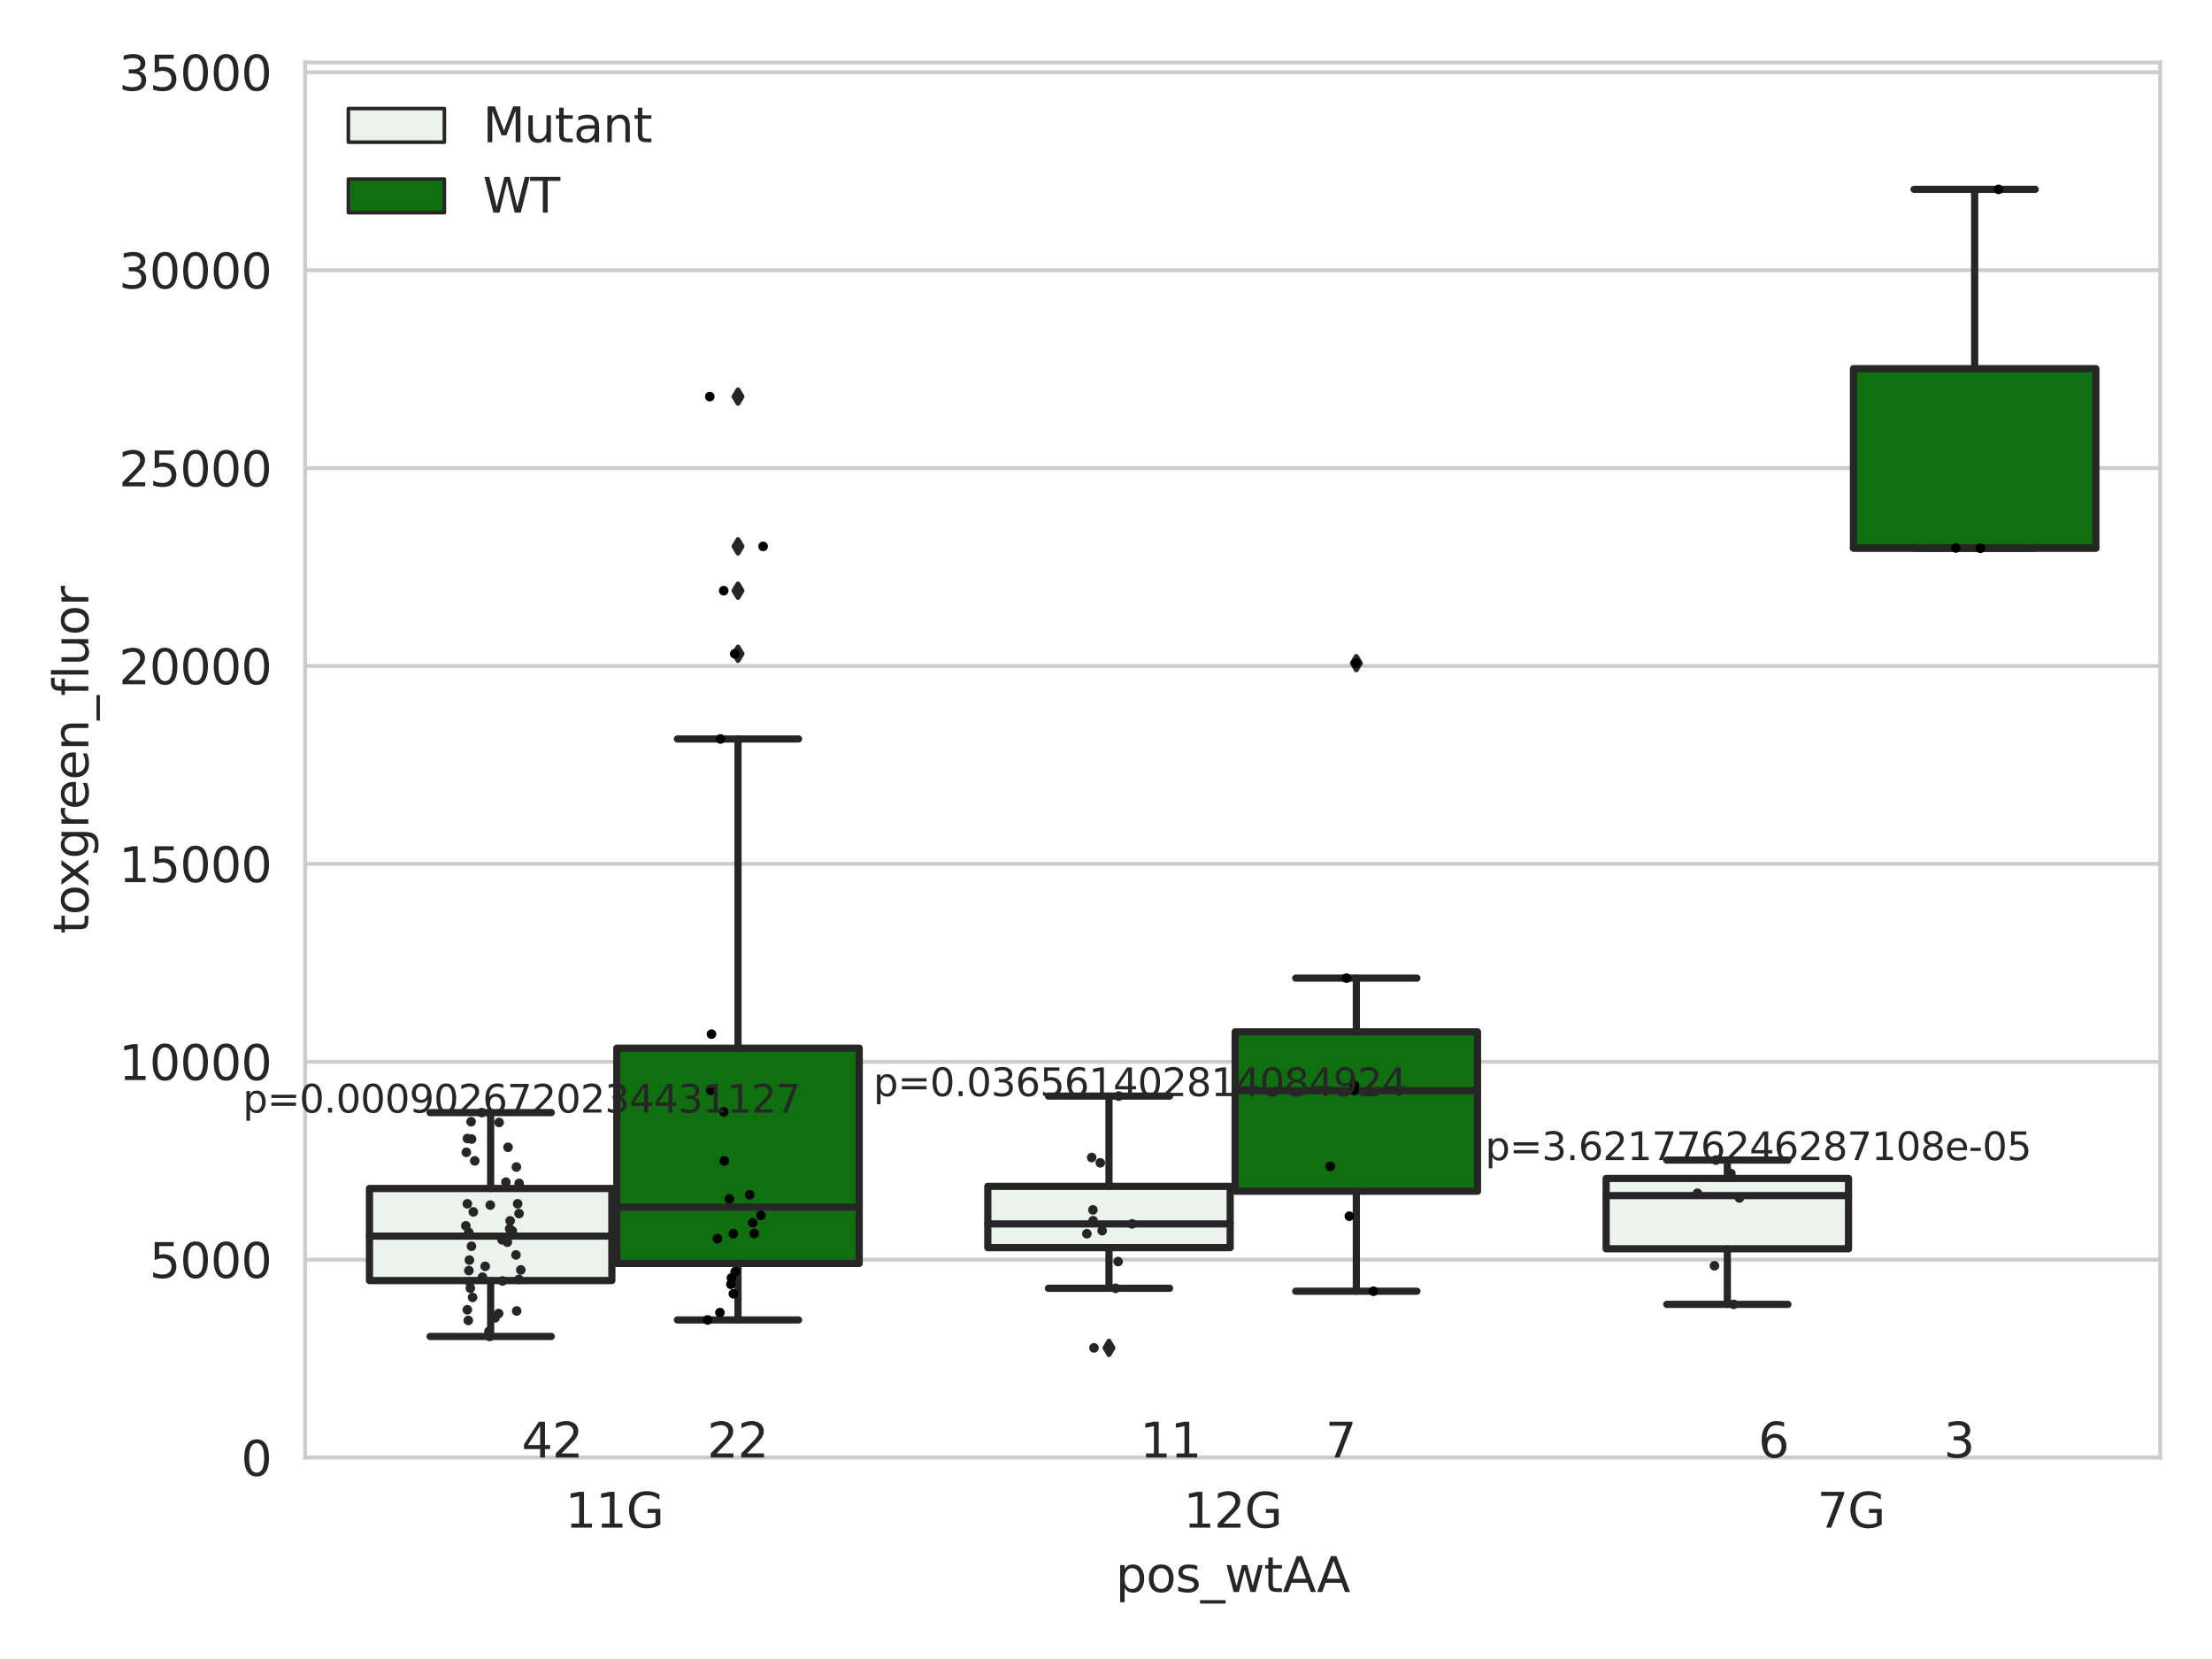 <?xml version="1.0" encoding="utf-8" standalone="no"?>
<!DOCTYPE svg PUBLIC "-//W3C//DTD SVG 1.1//EN"
  "http://www.w3.org/Graphics/SVG/1.1/DTD/svg11.dtd">
<svg xmlns:xlink="http://www.w3.org/1999/xlink" width="460.8pt" height="345.6pt" viewBox="0 0 460.8 345.6" xmlns="http://www.w3.org/2000/svg" version="1.1">
 <defs>
  <style type="text/css">*{stroke-linejoin: round; stroke-linecap: butt}</style>
 </defs>
 <g id="figure_1">
  <g id="patch_1">
   <path d="M 0 345.6 
L 460.8 345.6 
L 460.8 0 
L 0 0 
z
" style="fill: #ffffff"/>
  </g>
  <g id="axes_1">
   <g id="patch_2">
    <path d="M 63.571 303.64 
L 450 303.64 
L 450 13.022 
L 63.571 13.022 
z
" style="fill: #ffffff"/>
   </g>
   <g id="matplotlib.axis_1">
    <g id="xtick_1">
     <g id="text_1">
      <!-- 11G -->
      <g style="fill: #262626" transform="translate(117.739 318.238)scale(0.1 -0.1)">
       <defs>
        <path id="DejaVuSans-31" d="M 794 531 
L 1825 531 
L 1825 4091 
L 703 3866 
L 703 4441 
L 1819 4666 
L 2450 4666 
L 2450 531 
L 3481 531 
L 3481 0 
L 794 0 
L 794 531 
z
" transform="scale(0.016)"/>
        <path id="DejaVuSans-47" d="M 3809 666 
L 3809 1919 
L 2778 1919 
L 2778 2438 
L 4434 2438 
L 4434 434 
Q 4069 175 3628 42 
Q 3188 -91 2688 -91 
Q 1594 -91 976 548 
Q 359 1188 359 2328 
Q 359 3472 976 4111 
Q 1594 4750 2688 4750 
Q 3144 4750 3555 4637 
Q 3966 4525 4313 4306 
L 4313 3634 
Q 3963 3931 3569 4081 
Q 3175 4231 2741 4231 
Q 1884 4231 1454 3753 
Q 1025 3275 1025 2328 
Q 1025 1384 1454 906 
Q 1884 428 2741 428 
Q 3075 428 3337 486 
Q 3600 544 3809 666 
z
" transform="scale(0.016)"/>
       </defs>
       <use xlink:href="#DejaVuSans-31"/>
       <use xlink:href="#DejaVuSans-31" x="63.623"/>
       <use xlink:href="#DejaVuSans-47" x="127.246"/>
      </g>
     </g>
    </g>
    <g id="xtick_2">
     <g id="text_2">
      <!-- 12G -->
      <g style="fill: #262626" transform="translate(246.549 318.238)scale(0.1 -0.1)">
       <defs>
        <path id="DejaVuSans-32" d="M 1228 531 
L 3431 531 
L 3431 0 
L 469 0 
L 469 531 
Q 828 903 1448 1529 
Q 2069 2156 2228 2338 
Q 2531 2678 2651 2914 
Q 2772 3150 2772 3378 
Q 2772 3750 2511 3984 
Q 2250 4219 1831 4219 
Q 1534 4219 1204 4116 
Q 875 4013 500 3803 
L 500 4441 
Q 881 4594 1212 4672 
Q 1544 4750 1819 4750 
Q 2544 4750 2975 4387 
Q 3406 4025 3406 3419 
Q 3406 3131 3298 2873 
Q 3191 2616 2906 2266 
Q 2828 2175 2409 1742 
Q 1991 1309 1228 531 
z
" transform="scale(0.016)"/>
       </defs>
       <use xlink:href="#DejaVuSans-31"/>
       <use xlink:href="#DejaVuSans-32" x="63.623"/>
       <use xlink:href="#DejaVuSans-47" x="127.246"/>
      </g>
     </g>
    </g>
    <g id="xtick_3">
     <g id="text_3">
      <!-- 7G -->
      <g style="fill: #262626" transform="translate(378.54 318.238)scale(0.1 -0.1)">
       <defs>
        <path id="DejaVuSans-37" d="M 525 4666 
L 3525 4666 
L 3525 4397 
L 1831 0 
L 1172 0 
L 2766 4134 
L 525 4134 
L 525 4666 
z
" transform="scale(0.016)"/>
       </defs>
       <use xlink:href="#DejaVuSans-37"/>
       <use xlink:href="#DejaVuSans-47" x="63.623"/>
      </g>
     </g>
    </g>
    <g id="text_4">
     <!-- pos_wtAA -->
     <g style="fill: #262626" transform="translate(232.42 331.638)scale(0.1 -0.1)">
      <defs>
       <path id="DejaVuSans-70" d="M 1159 525 
L 1159 -1331 
L 581 -1331 
L 581 3500 
L 1159 3500 
L 1159 2969 
Q 1341 3281 1617 3432 
Q 1894 3584 2278 3584 
Q 2916 3584 3314 3078 
Q 3713 2572 3713 1747 
Q 3713 922 3314 415 
Q 2916 -91 2278 -91 
Q 1894 -91 1617 61 
Q 1341 213 1159 525 
z
M 3116 1747 
Q 3116 2381 2855 2742 
Q 2594 3103 2138 3103 
Q 1681 3103 1420 2742 
Q 1159 2381 1159 1747 
Q 1159 1113 1420 752 
Q 1681 391 2138 391 
Q 2594 391 2855 752 
Q 3116 1113 3116 1747 
z
" transform="scale(0.016)"/>
       <path id="DejaVuSans-6f" d="M 1959 3097 
Q 1497 3097 1228 2736 
Q 959 2375 959 1747 
Q 959 1119 1226 758 
Q 1494 397 1959 397 
Q 2419 397 2687 759 
Q 2956 1122 2956 1747 
Q 2956 2369 2687 2733 
Q 2419 3097 1959 3097 
z
M 1959 3584 
Q 2709 3584 3137 3096 
Q 3566 2609 3566 1747 
Q 3566 888 3137 398 
Q 2709 -91 1959 -91 
Q 1206 -91 779 398 
Q 353 888 353 1747 
Q 353 2609 779 3096 
Q 1206 3584 1959 3584 
z
" transform="scale(0.016)"/>
       <path id="DejaVuSans-73" d="M 2834 3397 
L 2834 2853 
Q 2591 2978 2328 3040 
Q 2066 3103 1784 3103 
Q 1356 3103 1142 2972 
Q 928 2841 928 2578 
Q 928 2378 1081 2264 
Q 1234 2150 1697 2047 
L 1894 2003 
Q 2506 1872 2764 1633 
Q 3022 1394 3022 966 
Q 3022 478 2636 193 
Q 2250 -91 1575 -91 
Q 1294 -91 989 -36 
Q 684 19 347 128 
L 347 722 
Q 666 556 975 473 
Q 1284 391 1588 391 
Q 1994 391 2212 530 
Q 2431 669 2431 922 
Q 2431 1156 2273 1281 
Q 2116 1406 1581 1522 
L 1381 1569 
Q 847 1681 609 1914 
Q 372 2147 372 2553 
Q 372 3047 722 3315 
Q 1072 3584 1716 3584 
Q 2034 3584 2315 3537 
Q 2597 3491 2834 3397 
z
" transform="scale(0.016)"/>
       <path id="DejaVuSans-5f" d="M 3263 -1063 
L 3263 -1509 
L -63 -1509 
L -63 -1063 
L 3263 -1063 
z
" transform="scale(0.016)"/>
       <path id="DejaVuSans-77" d="M 269 3500 
L 844 3500 
L 1563 769 
L 2278 3500 
L 2956 3500 
L 3675 769 
L 4391 3500 
L 4966 3500 
L 4050 0 
L 3372 0 
L 2619 2869 
L 1863 0 
L 1184 0 
L 269 3500 
z
" transform="scale(0.016)"/>
       <path id="DejaVuSans-74" d="M 1172 4494 
L 1172 3500 
L 2356 3500 
L 2356 3053 
L 1172 3053 
L 1172 1153 
Q 1172 725 1289 603 
Q 1406 481 1766 481 
L 2356 481 
L 2356 0 
L 1766 0 
Q 1100 0 847 248 
Q 594 497 594 1153 
L 594 3053 
L 172 3053 
L 172 3500 
L 594 3500 
L 594 4494 
L 1172 4494 
z
" transform="scale(0.016)"/>
       <path id="DejaVuSans-41" d="M 2188 4044 
L 1331 1722 
L 3047 1722 
L 2188 4044 
z
M 1831 4666 
L 2547 4666 
L 4325 0 
L 3669 0 
L 3244 1197 
L 1141 1197 
L 716 0 
L 50 0 
L 1831 4666 
z
" transform="scale(0.016)"/>
      </defs>
      <use xlink:href="#DejaVuSans-70"/>
      <use xlink:href="#DejaVuSans-6f" x="63.477"/>
      <use xlink:href="#DejaVuSans-73" x="124.658"/>
      <use xlink:href="#DejaVuSans-5f" x="176.758"/>
      <use xlink:href="#DejaVuSans-77" x="226.758"/>
      <use xlink:href="#DejaVuSans-74" x="308.545"/>
      <use xlink:href="#DejaVuSans-41" x="347.754"/>
      <use xlink:href="#DejaVuSans-41" x="418.912"/>
     </g>
    </g>
   </g>
   <g id="matplotlib.axis_2">
    <g id="ytick_1">
     <g id="line2d_1">
      <path d="M 63.571 303.64 
L 450 303.64 
" clip-path="url(#pc13a522f3b)" style="fill: none; stroke: #cccccc; stroke-width: 0.8; stroke-linecap: round"/>
     </g>
     <g id="text_5">
      <!-- 0 -->
      <g style="fill: #262626" transform="translate(50.209 307.439)scale(0.1 -0.1)">
       <defs>
        <path id="DejaVuSans-30" d="M 2034 4250 
Q 1547 4250 1301 3770 
Q 1056 3291 1056 2328 
Q 1056 1369 1301 889 
Q 1547 409 2034 409 
Q 2525 409 2770 889 
Q 3016 1369 3016 2328 
Q 3016 3291 2770 3770 
Q 2525 4250 2034 4250 
z
M 2034 4750 
Q 2819 4750 3233 4129 
Q 3647 3509 3647 2328 
Q 3647 1150 3233 529 
Q 2819 -91 2034 -91 
Q 1250 -91 836 529 
Q 422 1150 422 2328 
Q 422 3509 836 4129 
Q 1250 4750 2034 4750 
z
" transform="scale(0.016)"/>
       </defs>
       <use xlink:href="#DejaVuSans-30"/>
      </g>
     </g>
    </g>
    <g id="ytick_2">
     <g id="line2d_2">
      <path d="M 63.571 262.414 
L 450 262.414 
" clip-path="url(#pc13a522f3b)" style="fill: none; stroke: #cccccc; stroke-width: 0.8; stroke-linecap: round"/>
     </g>
     <g id="text_6">
      <!-- 5000 -->
      <g style="fill: #262626" transform="translate(31.121 266.214)scale(0.1 -0.1)">
       <defs>
        <path id="DejaVuSans-35" d="M 691 4666 
L 3169 4666 
L 3169 4134 
L 1269 4134 
L 1269 2991 
Q 1406 3038 1543 3061 
Q 1681 3084 1819 3084 
Q 2600 3084 3056 2656 
Q 3513 2228 3513 1497 
Q 3513 744 3044 326 
Q 2575 -91 1722 -91 
Q 1428 -91 1123 -41 
Q 819 9 494 109 
L 494 744 
Q 775 591 1075 516 
Q 1375 441 1709 441 
Q 2250 441 2565 725 
Q 2881 1009 2881 1497 
Q 2881 1984 2565 2268 
Q 2250 2553 1709 2553 
Q 1456 2553 1204 2497 
Q 953 2441 691 2322 
L 691 4666 
z
" transform="scale(0.016)"/>
       </defs>
       <use xlink:href="#DejaVuSans-35"/>
       <use xlink:href="#DejaVuSans-30" x="63.623"/>
       <use xlink:href="#DejaVuSans-30" x="127.246"/>
       <use xlink:href="#DejaVuSans-30" x="190.869"/>
      </g>
     </g>
    </g>
    <g id="ytick_3">
     <g id="line2d_3">
      <path d="M 63.571 221.189 
L 450 221.189 
" clip-path="url(#pc13a522f3b)" style="fill: none; stroke: #cccccc; stroke-width: 0.8; stroke-linecap: round"/>
     </g>
     <g id="text_7">
      <!-- 10000 -->
      <g style="fill: #262626" transform="translate(24.759 224.988)scale(0.1 -0.1)">
       <use xlink:href="#DejaVuSans-31"/>
       <use xlink:href="#DejaVuSans-30" x="63.623"/>
       <use xlink:href="#DejaVuSans-30" x="127.246"/>
       <use xlink:href="#DejaVuSans-30" x="190.869"/>
       <use xlink:href="#DejaVuSans-30" x="254.492"/>
      </g>
     </g>
    </g>
    <g id="ytick_4">
     <g id="line2d_4">
      <path d="M 63.571 179.963 
L 450 179.963 
" clip-path="url(#pc13a522f3b)" style="fill: none; stroke: #cccccc; stroke-width: 0.8; stroke-linecap: round"/>
     </g>
     <g id="text_8">
      <!-- 15000 -->
      <g style="fill: #262626" transform="translate(24.759 183.762)scale(0.1 -0.1)">
       <use xlink:href="#DejaVuSans-31"/>
       <use xlink:href="#DejaVuSans-35" x="63.623"/>
       <use xlink:href="#DejaVuSans-30" x="127.246"/>
       <use xlink:href="#DejaVuSans-30" x="190.869"/>
       <use xlink:href="#DejaVuSans-30" x="254.492"/>
      </g>
     </g>
    </g>
    <g id="ytick_5">
     <g id="line2d_5">
      <path d="M 63.571 138.738 
L 450 138.738 
" clip-path="url(#pc13a522f3b)" style="fill: none; stroke: #cccccc; stroke-width: 0.8; stroke-linecap: round"/>
     </g>
     <g id="text_9">
      <!-- 20000 -->
      <g style="fill: #262626" transform="translate(24.759 142.537)scale(0.1 -0.1)">
       <use xlink:href="#DejaVuSans-32"/>
       <use xlink:href="#DejaVuSans-30" x="63.623"/>
       <use xlink:href="#DejaVuSans-30" x="127.246"/>
       <use xlink:href="#DejaVuSans-30" x="190.869"/>
       <use xlink:href="#DejaVuSans-30" x="254.492"/>
      </g>
     </g>
    </g>
    <g id="ytick_6">
     <g id="line2d_6">
      <path d="M 63.571 97.512 
L 450 97.512 
" clip-path="url(#pc13a522f3b)" style="fill: none; stroke: #cccccc; stroke-width: 0.8; stroke-linecap: round"/>
     </g>
     <g id="text_10">
      <!-- 25000 -->
      <g style="fill: #262626" transform="translate(24.759 101.311)scale(0.1 -0.1)">
       <use xlink:href="#DejaVuSans-32"/>
       <use xlink:href="#DejaVuSans-35" x="63.623"/>
       <use xlink:href="#DejaVuSans-30" x="127.246"/>
       <use xlink:href="#DejaVuSans-30" x="190.869"/>
       <use xlink:href="#DejaVuSans-30" x="254.492"/>
      </g>
     </g>
    </g>
    <g id="ytick_7">
     <g id="line2d_7">
      <path d="M 63.571 56.286 
L 450 56.286 
" clip-path="url(#pc13a522f3b)" style="fill: none; stroke: #cccccc; stroke-width: 0.8; stroke-linecap: round"/>
     </g>
     <g id="text_11">
      <!-- 30000 -->
      <g style="fill: #262626" transform="translate(24.759 60.085)scale(0.1 -0.1)">
       <defs>
        <path id="DejaVuSans-33" d="M 2597 2516 
Q 3050 2419 3304 2112 
Q 3559 1806 3559 1356 
Q 3559 666 3084 287 
Q 2609 -91 1734 -91 
Q 1441 -91 1130 -33 
Q 819 25 488 141 
L 488 750 
Q 750 597 1062 519 
Q 1375 441 1716 441 
Q 2309 441 2620 675 
Q 2931 909 2931 1356 
Q 2931 1769 2642 2001 
Q 2353 2234 1838 2234 
L 1294 2234 
L 1294 2753 
L 1863 2753 
Q 2328 2753 2575 2939 
Q 2822 3125 2822 3475 
Q 2822 3834 2567 4026 
Q 2313 4219 1838 4219 
Q 1578 4219 1281 4162 
Q 984 4106 628 3988 
L 628 4550 
Q 988 4650 1302 4700 
Q 1616 4750 1894 4750 
Q 2613 4750 3031 4423 
Q 3450 4097 3450 3541 
Q 3450 3153 3228 2886 
Q 3006 2619 2597 2516 
z
" transform="scale(0.016)"/>
       </defs>
       <use xlink:href="#DejaVuSans-33"/>
       <use xlink:href="#DejaVuSans-30" x="63.623"/>
       <use xlink:href="#DejaVuSans-30" x="127.246"/>
       <use xlink:href="#DejaVuSans-30" x="190.869"/>
       <use xlink:href="#DejaVuSans-30" x="254.492"/>
      </g>
     </g>
    </g>
    <g id="ytick_8">
     <g id="line2d_8">
      <path d="M 63.571 15.061 
L 450 15.061 
" clip-path="url(#pc13a522f3b)" style="fill: none; stroke: #cccccc; stroke-width: 0.8; stroke-linecap: round"/>
     </g>
     <g id="text_12">
      <!-- 35000 -->
      <g style="fill: #262626" transform="translate(24.759 18.86)scale(0.1 -0.1)">
       <use xlink:href="#DejaVuSans-33"/>
       <use xlink:href="#DejaVuSans-35" x="63.623"/>
       <use xlink:href="#DejaVuSans-30" x="127.246"/>
       <use xlink:href="#DejaVuSans-30" x="190.869"/>
       <use xlink:href="#DejaVuSans-30" x="254.492"/>
      </g>
     </g>
    </g>
    <g id="text_13">
     <!-- toxgreen_fluor -->
     <g style="fill: #262626" transform="translate(18.401 194.526)rotate(-90)scale(0.1 -0.1)">
      <defs>
       <path id="DejaVuSans-78" d="M 3513 3500 
L 2247 1797 
L 3578 0 
L 2900 0 
L 1881 1375 
L 863 0 
L 184 0 
L 1544 1831 
L 300 3500 
L 978 3500 
L 1906 2253 
L 2834 3500 
L 3513 3500 
z
" transform="scale(0.016)"/>
       <path id="DejaVuSans-67" d="M 2906 1791 
Q 2906 2416 2648 2759 
Q 2391 3103 1925 3103 
Q 1463 3103 1205 2759 
Q 947 2416 947 1791 
Q 947 1169 1205 825 
Q 1463 481 1925 481 
Q 2391 481 2648 825 
Q 2906 1169 2906 1791 
z
M 3481 434 
Q 3481 -459 3084 -895 
Q 2688 -1331 1869 -1331 
Q 1566 -1331 1297 -1286 
Q 1028 -1241 775 -1147 
L 775 -588 
Q 1028 -725 1275 -790 
Q 1522 -856 1778 -856 
Q 2344 -856 2625 -561 
Q 2906 -266 2906 331 
L 2906 616 
Q 2728 306 2450 153 
Q 2172 0 1784 0 
Q 1141 0 747 490 
Q 353 981 353 1791 
Q 353 2603 747 3093 
Q 1141 3584 1784 3584 
Q 2172 3584 2450 3431 
Q 2728 3278 2906 2969 
L 2906 3500 
L 3481 3500 
L 3481 434 
z
" transform="scale(0.016)"/>
       <path id="DejaVuSans-72" d="M 2631 2963 
Q 2534 3019 2420 3045 
Q 2306 3072 2169 3072 
Q 1681 3072 1420 2755 
Q 1159 2438 1159 1844 
L 1159 0 
L 581 0 
L 581 3500 
L 1159 3500 
L 1159 2956 
Q 1341 3275 1631 3429 
Q 1922 3584 2338 3584 
Q 2397 3584 2469 3576 
Q 2541 3569 2628 3553 
L 2631 2963 
z
" transform="scale(0.016)"/>
       <path id="DejaVuSans-65" d="M 3597 1894 
L 3597 1613 
L 953 1613 
Q 991 1019 1311 708 
Q 1631 397 2203 397 
Q 2534 397 2845 478 
Q 3156 559 3463 722 
L 3463 178 
Q 3153 47 2828 -22 
Q 2503 -91 2169 -91 
Q 1331 -91 842 396 
Q 353 884 353 1716 
Q 353 2575 817 3079 
Q 1281 3584 2069 3584 
Q 2775 3584 3186 3129 
Q 3597 2675 3597 1894 
z
M 3022 2063 
Q 3016 2534 2758 2815 
Q 2500 3097 2075 3097 
Q 1594 3097 1305 2825 
Q 1016 2553 972 2059 
L 3022 2063 
z
" transform="scale(0.016)"/>
       <path id="DejaVuSans-6e" d="M 3513 2113 
L 3513 0 
L 2938 0 
L 2938 2094 
Q 2938 2591 2744 2837 
Q 2550 3084 2163 3084 
Q 1697 3084 1428 2787 
Q 1159 2491 1159 1978 
L 1159 0 
L 581 0 
L 581 3500 
L 1159 3500 
L 1159 2956 
Q 1366 3272 1645 3428 
Q 1925 3584 2291 3584 
Q 2894 3584 3203 3211 
Q 3513 2838 3513 2113 
z
" transform="scale(0.016)"/>
       <path id="DejaVuSans-66" d="M 2375 4863 
L 2375 4384 
L 1825 4384 
Q 1516 4384 1395 4259 
Q 1275 4134 1275 3809 
L 1275 3500 
L 2222 3500 
L 2222 3053 
L 1275 3053 
L 1275 0 
L 697 0 
L 697 3053 
L 147 3053 
L 147 3500 
L 697 3500 
L 697 3744 
Q 697 4328 969 4595 
Q 1241 4863 1831 4863 
L 2375 4863 
z
" transform="scale(0.016)"/>
       <path id="DejaVuSans-6c" d="M 603 4863 
L 1178 4863 
L 1178 0 
L 603 0 
L 603 4863 
z
" transform="scale(0.016)"/>
       <path id="DejaVuSans-75" d="M 544 1381 
L 544 3500 
L 1119 3500 
L 1119 1403 
Q 1119 906 1312 657 
Q 1506 409 1894 409 
Q 2359 409 2629 706 
Q 2900 1003 2900 1516 
L 2900 3500 
L 3475 3500 
L 3475 0 
L 2900 0 
L 2900 538 
Q 2691 219 2414 64 
Q 2138 -91 1772 -91 
Q 1169 -91 856 284 
Q 544 659 544 1381 
z
M 1991 3584 
L 1991 3584 
z
" transform="scale(0.016)"/>
      </defs>
      <use xlink:href="#DejaVuSans-74"/>
      <use xlink:href="#DejaVuSans-6f" x="39.209"/>
      <use xlink:href="#DejaVuSans-78" x="97.266"/>
      <use xlink:href="#DejaVuSans-67" x="156.445"/>
      <use xlink:href="#DejaVuSans-72" x="219.922"/>
      <use xlink:href="#DejaVuSans-65" x="258.785"/>
      <use xlink:href="#DejaVuSans-65" x="320.309"/>
      <use xlink:href="#DejaVuSans-6e" x="381.832"/>
      <use xlink:href="#DejaVuSans-5f" x="445.211"/>
      <use xlink:href="#DejaVuSans-66" x="495.211"/>
      <use xlink:href="#DejaVuSans-6c" x="530.416"/>
      <use xlink:href="#DejaVuSans-75" x="558.199"/>
      <use xlink:href="#DejaVuSans-6f" x="621.578"/>
      <use xlink:href="#DejaVuSans-72" x="682.76"/>
     </g>
    </g>
   </g>
   <g id="patch_3">
    <path d="M 76.967 266.766 
L 127.461 266.766 
L 127.461 247.584 
L 76.967 247.584 
L 76.967 266.766 
z
" clip-path="url(#pc13a522f3b)" style="fill: #ecf2ec; stroke: #262626; stroke-width: 1.5; stroke-linejoin: miter"/>
   </g>
   <g id="patch_4">
    <path d="M 128.491 263.199 
L 178.985 263.199 
L 178.985 218.356 
L 128.491 218.356 
L 128.491 263.199 
z
" clip-path="url(#pc13a522f3b)" style="fill: #107010; stroke: #262626; stroke-width: 1.5; stroke-linejoin: miter"/>
   </g>
   <g id="patch_5">
    <path d="M 205.777 259.909 
L 256.27 259.909 
L 256.27 247.14 
L 205.777 247.14 
L 205.777 259.909 
z
" clip-path="url(#pc13a522f3b)" style="fill: #ecf2ec; stroke: #262626; stroke-width: 1.5; stroke-linejoin: miter"/>
   </g>
   <g id="patch_6">
    <path d="M 257.301 248.161 
L 307.794 248.161 
L 307.794 214.956 
L 257.301 214.956 
L 257.301 248.161 
z
" clip-path="url(#pc13a522f3b)" style="fill: #107010; stroke: #262626; stroke-width: 1.5; stroke-linejoin: miter"/>
   </g>
   <g id="patch_7">
    <path d="M 334.587 260.149 
L 385.08 260.149 
L 385.08 245.491 
L 334.587 245.491 
L 334.587 260.149 
z
" clip-path="url(#pc13a522f3b)" style="fill: #ecf2ec; stroke: #262626; stroke-width: 1.5; stroke-linejoin: miter"/>
   </g>
   <g id="patch_8">
    <path d="M 386.11 114.188 
L 436.604 114.188 
L 436.604 76.8 
L 386.11 76.8 
L 386.11 114.188 
z
" clip-path="url(#pc13a522f3b)" style="fill: #107010; stroke: #262626; stroke-width: 1.5; stroke-linejoin: miter"/>
   </g>
   <g id="patch_9">
    <path d="M 127.976 303.64 
L 127.976 303.64 
L 127.976 303.64 
L 127.976 303.64 
z
" clip-path="url(#pc13a522f3b)" style="fill: #ecf2ec; stroke: #262626; stroke-width: 0.75; stroke-linejoin: miter"/>
   </g>
   <g id="patch_10">
    <path d="M 127.976 303.64 
L 127.976 303.64 
L 127.976 303.64 
L 127.976 303.64 
z
" clip-path="url(#pc13a522f3b)" style="fill: #107010; stroke: #262626; stroke-width: 0.75; stroke-linejoin: miter"/>
   </g>
   <g id="PathCollection_1"/>
   <g id="PathCollection_2"/>
   <g id="line2d_9">
    <path d="M 102.214 266.766 
L 102.214 278.405 
" clip-path="url(#pc13a522f3b)" style="fill: none; stroke: #262626; stroke-width: 1.5; stroke-linecap: round"/>
   </g>
   <g id="line2d_10">
    <path d="M 102.214 247.584 
L 102.214 231.774 
" clip-path="url(#pc13a522f3b)" style="fill: none; stroke: #262626; stroke-width: 1.5; stroke-linecap: round"/>
   </g>
   <g id="line2d_11">
    <path d="M 89.591 278.405 
L 114.837 278.405 
" clip-path="url(#pc13a522f3b)" style="fill: none; stroke: #262626; stroke-width: 1.5; stroke-linecap: round"/>
   </g>
   <g id="line2d_12">
    <path d="M 89.591 231.774 
L 114.837 231.774 
" clip-path="url(#pc13a522f3b)" style="fill: none; stroke: #262626; stroke-width: 1.5; stroke-linecap: round"/>
   </g>
   <g id="line2d_13"/>
   <g id="line2d_14">
    <path d="M 153.738 263.199 
L 153.738 274.968 
" clip-path="url(#pc13a522f3b)" style="fill: none; stroke: #262626; stroke-width: 1.5; stroke-linecap: round"/>
   </g>
   <g id="line2d_15">
    <path d="M 153.738 218.356 
L 153.738 153.942 
" clip-path="url(#pc13a522f3b)" style="fill: none; stroke: #262626; stroke-width: 1.5; stroke-linecap: round"/>
   </g>
   <g id="line2d_16">
    <path d="M 141.115 274.968 
L 166.361 274.968 
" clip-path="url(#pc13a522f3b)" style="fill: none; stroke: #262626; stroke-width: 1.5; stroke-linecap: round"/>
   </g>
   <g id="line2d_17">
    <path d="M 141.115 153.942 
L 166.361 153.942 
" clip-path="url(#pc13a522f3b)" style="fill: none; stroke: #262626; stroke-width: 1.5; stroke-linecap: round"/>
   </g>
   <g id="line2d_18">
    <defs>
     <path id="m49e2e65828" d="M -0 1.414 
L 0.849 0 
L 0 -1.414 
L -0.849 -0 
z
" style="stroke: #262626; stroke-linejoin: miter"/>
    </defs>
    <g clip-path="url(#pc13a522f3b)">
     <use xlink:href="#m49e2e65828" x="153.738" y="113.822" style="fill: #262626; stroke: #262626; stroke-linejoin: miter"/>
     <use xlink:href="#m49e2e65828" x="153.738" y="82.617" style="fill: #262626; stroke: #262626; stroke-linejoin: miter"/>
     <use xlink:href="#m49e2e65828" x="153.738" y="123.047" style="fill: #262626; stroke: #262626; stroke-linejoin: miter"/>
     <use xlink:href="#m49e2e65828" x="153.738" y="136.194" style="fill: #262626; stroke: #262626; stroke-linejoin: miter"/>
    </g>
   </g>
   <g id="line2d_19">
    <path d="M 231.024 259.909 
L 231.024 268.374 
" clip-path="url(#pc13a522f3b)" style="fill: none; stroke: #262626; stroke-width: 1.5; stroke-linecap: round"/>
   </g>
   <g id="line2d_20">
    <path d="M 231.024 247.14 
L 231.024 228.338 
" clip-path="url(#pc13a522f3b)" style="fill: none; stroke: #262626; stroke-width: 1.5; stroke-linecap: round"/>
   </g>
   <g id="line2d_21">
    <path d="M 218.4 268.374 
L 243.647 268.374 
" clip-path="url(#pc13a522f3b)" style="fill: none; stroke: #262626; stroke-width: 1.5; stroke-linecap: round"/>
   </g>
   <g id="line2d_22">
    <path d="M 218.4 228.338 
L 243.647 228.338 
" clip-path="url(#pc13a522f3b)" style="fill: none; stroke: #262626; stroke-width: 1.5; stroke-linecap: round"/>
   </g>
   <g id="line2d_23">
    <g clip-path="url(#pc13a522f3b)">
     <use xlink:href="#m49e2e65828" x="231.024" y="280.79" style="fill: #262626; stroke: #262626; stroke-linejoin: miter"/>
    </g>
   </g>
   <g id="line2d_24">
    <path d="M 282.548 248.161 
L 282.548 268.988 
" clip-path="url(#pc13a522f3b)" style="fill: none; stroke: #262626; stroke-width: 1.5; stroke-linecap: round"/>
   </g>
   <g id="line2d_25">
    <path d="M 282.548 214.956 
L 282.548 203.765 
" clip-path="url(#pc13a522f3b)" style="fill: none; stroke: #262626; stroke-width: 1.5; stroke-linecap: round"/>
   </g>
   <g id="line2d_26">
    <path d="M 269.924 268.988 
L 295.171 268.988 
" clip-path="url(#pc13a522f3b)" style="fill: none; stroke: #262626; stroke-width: 1.5; stroke-linecap: round"/>
   </g>
   <g id="line2d_27">
    <path d="M 269.924 203.765 
L 295.171 203.765 
" clip-path="url(#pc13a522f3b)" style="fill: none; stroke: #262626; stroke-width: 1.5; stroke-linecap: round"/>
   </g>
   <g id="line2d_28">
    <g clip-path="url(#pc13a522f3b)">
     <use xlink:href="#m49e2e65828" x="282.548" y="138.147" style="fill: #262626; stroke: #262626; stroke-linejoin: miter"/>
    </g>
   </g>
   <g id="line2d_29">
    <path d="M 359.833 260.149 
L 359.833 271.722 
" clip-path="url(#pc13a522f3b)" style="fill: none; stroke: #262626; stroke-width: 1.5; stroke-linecap: round"/>
   </g>
   <g id="line2d_30">
    <path d="M 359.833 245.491 
L 359.833 241.673 
" clip-path="url(#pc13a522f3b)" style="fill: none; stroke: #262626; stroke-width: 1.5; stroke-linecap: round"/>
   </g>
   <g id="line2d_31">
    <path d="M 347.21 271.722 
L 372.457 271.722 
" clip-path="url(#pc13a522f3b)" style="fill: none; stroke: #262626; stroke-width: 1.5; stroke-linecap: round"/>
   </g>
   <g id="line2d_32">
    <path d="M 347.21 241.673 
L 372.457 241.673 
" clip-path="url(#pc13a522f3b)" style="fill: none; stroke: #262626; stroke-width: 1.5; stroke-linecap: round"/>
   </g>
   <g id="line2d_33"/>
   <g id="line2d_34">
    <path d="M 411.357 114.188 
L 411.357 114.218 
" clip-path="url(#pc13a522f3b)" style="fill: none; stroke: #262626; stroke-width: 1.5; stroke-linecap: round"/>
   </g>
   <g id="line2d_35">
    <path d="M 411.357 76.8 
L 411.357 39.442 
" clip-path="url(#pc13a522f3b)" style="fill: none; stroke: #262626; stroke-width: 1.5; stroke-linecap: round"/>
   </g>
   <g id="line2d_36">
    <path d="M 398.734 114.218 
L 423.98 114.218 
" clip-path="url(#pc13a522f3b)" style="fill: none; stroke: #262626; stroke-width: 1.5; stroke-linecap: round"/>
   </g>
   <g id="line2d_37">
    <path d="M 398.734 39.442 
L 423.98 39.442 
" clip-path="url(#pc13a522f3b)" style="fill: none; stroke: #262626; stroke-width: 1.5; stroke-linecap: round"/>
   </g>
   <g id="line2d_38"/>
   <g id="line2d_39">
    <path d="M 76.967 257.503 
L 127.461 257.503 
" clip-path="url(#pc13a522f3b)" style="fill: none; stroke: #262626; stroke-width: 1.5; stroke-linecap: round"/>
   </g>
   <g id="line2d_40">
    <path d="M 128.491 251.48 
L 178.985 251.48 
" clip-path="url(#pc13a522f3b)" style="fill: none; stroke: #262626; stroke-width: 1.5; stroke-linecap: round"/>
   </g>
   <g id="line2d_41">
    <path d="M 205.777 254.959 
L 256.27 254.959 
" clip-path="url(#pc13a522f3b)" style="fill: none; stroke: #262626; stroke-width: 1.5; stroke-linecap: round"/>
   </g>
   <g id="line2d_42">
    <path d="M 257.301 227.2 
L 307.794 227.2 
" clip-path="url(#pc13a522f3b)" style="fill: none; stroke: #262626; stroke-width: 1.5; stroke-linecap: round"/>
   </g>
   <g id="line2d_43">
    <path d="M 334.587 249.068 
L 385.08 249.068 
" clip-path="url(#pc13a522f3b)" style="fill: none; stroke: #262626; stroke-width: 1.5; stroke-linecap: round"/>
   </g>
   <g id="line2d_44">
    <path d="M 386.11 114.157 
L 436.604 114.157 
" clip-path="url(#pc13a522f3b)" style="fill: none; stroke: #262626; stroke-width: 1.5; stroke-linecap: round"/>
   </g>
   <g id="patch_11">
    <path d="M 63.571 303.64 
L 63.571 13.022 
" style="fill: none; stroke: #cccccc; stroke-width: 0.8; stroke-linejoin: miter; stroke-linecap: square"/>
   </g>
   <g id="patch_12">
    <path d="M 450 303.64 
L 450 13.022 
" style="fill: none; stroke: #cccccc; stroke-width: 0.8; stroke-linejoin: miter; stroke-linecap: square"/>
   </g>
   <g id="patch_13">
    <path d="M 63.571 303.64 
L 450 303.64 
" style="fill: none; stroke: #cccccc; stroke-width: 0.8; stroke-linejoin: miter; stroke-linecap: square"/>
   </g>
   <g id="patch_14">
    <path d="M 63.571 13.022 
L 450 13.022 
" style="fill: none; stroke: #cccccc; stroke-width: 0.8; stroke-linejoin: miter; stroke-linecap: square"/>
   </g>
   <g id="PathCollection_3">
    <defs>
     <path id="C0_0_1b125d5c66" d="M 0 1 
C 0.265 1 0.52 0.895 0.707 0.707 
C 0.895 0.52 1 0.265 1 -0 
C 1 -0.265 0.895 -0.52 0.707 -0.707 
C 0.52 -0.895 0.265 -1 0 -1 
C -0.265 -1 -0.52 -0.895 -0.707 -0.707 
C -0.895 -0.52 -1 -0.265 -1 0 
C -1 0.265 -0.895 0.52 -0.707 0.707 
C -0.52 0.895 -0.265 1 0 1 
z
"/>
    </defs>
    <g clip-path="url(#pc13a522f3b)">
     <use xlink:href="#C0_0_1b125d5c66" x="97.553" y="275.068" style="fill: #262626"/>
    </g>
    <g clip-path="url(#pc13a522f3b)">
     <use xlink:href="#C0_0_1b125d5c66" x="97.369" y="237.175" style="fill: #262626"/>
    </g>
    <g clip-path="url(#pc13a522f3b)">
     <use xlink:href="#C0_0_1b125d5c66" x="98.136" y="233.675" style="fill: #262626"/>
    </g>
    <g clip-path="url(#pc13a522f3b)">
     <use xlink:href="#C0_0_1b125d5c66" x="97.83" y="267.067" style="fill: #262626"/>
    </g>
    <g clip-path="url(#pc13a522f3b)">
     <use xlink:href="#C0_0_1b125d5c66" x="97.146" y="240.044" style="fill: #262626"/>
    </g>
    <g clip-path="url(#pc13a522f3b)">
     <use xlink:href="#C0_0_1b125d5c66" x="97.658" y="256.736" style="fill: #262626"/>
    </g>
    <g clip-path="url(#pc13a522f3b)">
     <use xlink:href="#C0_0_1b125d5c66" x="108.15" y="246.523" style="fill: #262626"/>
    </g>
    <g clip-path="url(#pc13a522f3b)">
     <use xlink:href="#C0_0_1b125d5c66" x="100.363" y="231.774" style="fill: #262626"/>
    </g>
    <g clip-path="url(#pc13a522f3b)">
     <use xlink:href="#C0_0_1b125d5c66" x="108.098" y="266.534" style="fill: #262626"/>
    </g>
    <g clip-path="url(#pc13a522f3b)">
     <use xlink:href="#C0_0_1b125d5c66" x="105.687" y="258.771" style="fill: #262626"/>
    </g>
    <g clip-path="url(#pc13a522f3b)">
     <use xlink:href="#C0_0_1b125d5c66" x="97.677" y="264.682" style="fill: #262626"/>
    </g>
    <g clip-path="url(#pc13a522f3b)">
     <use xlink:href="#C0_0_1b125d5c66" x="97.98" y="268.354" style="fill: #262626"/>
    </g>
    <g clip-path="url(#pc13a522f3b)">
     <use xlink:href="#C0_0_1b125d5c66" x="97.042" y="255.366" style="fill: #262626"/>
    </g>
    <g clip-path="url(#pc13a522f3b)">
     <use xlink:href="#C0_0_1b125d5c66" x="108.125" y="252.816" style="fill: #262626"/>
    </g>
    <g clip-path="url(#pc13a522f3b)">
     <use xlink:href="#C0_0_1b125d5c66" x="104.699" y="266.843" style="fill: #262626"/>
    </g>
    <g clip-path="url(#pc13a522f3b)">
     <use xlink:href="#C0_0_1b125d5c66" x="107.834" y="250.768" style="fill: #262626"/>
    </g>
    <g clip-path="url(#pc13a522f3b)">
     <use xlink:href="#C0_0_1b125d5c66" x="98.903" y="241.823" style="fill: #262626"/>
    </g>
    <g clip-path="url(#pc13a522f3b)">
     <use xlink:href="#C0_0_1b125d5c66" x="105.384" y="246.266" style="fill: #262626"/>
    </g>
    <g clip-path="url(#pc13a522f3b)">
     <use xlink:href="#C0_0_1b125d5c66" x="106.272" y="254.319" style="fill: #262626"/>
    </g>
    <g clip-path="url(#pc13a522f3b)">
     <use xlink:href="#C0_0_1b125d5c66" x="98.236" y="237.285" style="fill: #262626"/>
    </g>
    <g clip-path="url(#pc13a522f3b)">
     <use xlink:href="#C0_0_1b125d5c66" x="101.851" y="277.363" style="fill: #262626"/>
    </g>
    <g clip-path="url(#pc13a522f3b)">
     <use xlink:href="#C0_0_1b125d5c66" x="103.976" y="233.83" style="fill: #262626"/>
    </g>
    <g clip-path="url(#pc13a522f3b)">
     <use xlink:href="#C0_0_1b125d5c66" x="103.124" y="274.535" style="fill: #262626"/>
    </g>
    <g clip-path="url(#pc13a522f3b)">
     <use xlink:href="#C0_0_1b125d5c66" x="107.576" y="243.108" style="fill: #262626"/>
    </g>
    <g clip-path="url(#pc13a522f3b)">
     <use xlink:href="#C0_0_1b125d5c66" x="104.594" y="258.271" style="fill: #262626"/>
    </g>
    <g clip-path="url(#pc13a522f3b)">
     <use xlink:href="#C0_0_1b125d5c66" x="100.51" y="266.057" style="fill: #262626"/>
    </g>
    <g clip-path="url(#pc13a522f3b)">
     <use xlink:href="#C0_0_1b125d5c66" x="103.874" y="273.631" style="fill: #262626"/>
    </g>
    <g clip-path="url(#pc13a522f3b)">
     <use xlink:href="#C0_0_1b125d5c66" x="105.833" y="238.995" style="fill: #262626"/>
    </g>
    <g clip-path="url(#pc13a522f3b)">
     <use xlink:href="#C0_0_1b125d5c66" x="98.449" y="270.272" style="fill: #262626"/>
    </g>
    <g clip-path="url(#pc13a522f3b)">
     <use xlink:href="#C0_0_1b125d5c66" x="97.354" y="250.775" style="fill: #262626"/>
    </g>
    <g clip-path="url(#pc13a522f3b)">
     <use xlink:href="#C0_0_1b125d5c66" x="106.711" y="256.415" style="fill: #262626"/>
    </g>
    <g clip-path="url(#pc13a522f3b)">
     <use xlink:href="#C0_0_1b125d5c66" x="101.076" y="263.796" style="fill: #262626"/>
    </g>
    <g clip-path="url(#pc13a522f3b)">
     <use xlink:href="#C0_0_1b125d5c66" x="101.995" y="278.405" style="fill: #262626"/>
    </g>
    <g clip-path="url(#pc13a522f3b)">
     <use xlink:href="#C0_0_1b125d5c66" x="107.635" y="273.098" style="fill: #262626"/>
    </g>
    <g clip-path="url(#pc13a522f3b)">
     <use xlink:href="#C0_0_1b125d5c66" x="106.17" y="255.979" style="fill: #262626"/>
    </g>
    <g clip-path="url(#pc13a522f3b)">
     <use xlink:href="#C0_0_1b125d5c66" x="98.6" y="252.459" style="fill: #262626"/>
    </g>
    <g clip-path="url(#pc13a522f3b)">
     <use xlink:href="#C0_0_1b125d5c66" x="98.215" y="259.617" style="fill: #262626"/>
    </g>
    <g clip-path="url(#pc13a522f3b)">
     <use xlink:href="#C0_0_1b125d5c66" x="102.131" y="251.039" style="fill: #262626"/>
    </g>
    <g clip-path="url(#pc13a522f3b)">
     <use xlink:href="#C0_0_1b125d5c66" x="97.347" y="272.851" style="fill: #262626"/>
    </g>
    <g clip-path="url(#pc13a522f3b)">
     <use xlink:href="#C0_0_1b125d5c66" x="97.786" y="262.502" style="fill: #262626"/>
    </g>
    <g clip-path="url(#pc13a522f3b)">
     <use xlink:href="#C0_0_1b125d5c66" x="107.487" y="261.423" style="fill: #262626"/>
    </g>
    <g clip-path="url(#pc13a522f3b)">
     <use xlink:href="#C0_0_1b125d5c66" x="108.495" y="264.546" style="fill: #262626"/>
    </g>
   </g>
   <g id="PathCollection_4">
    <defs>
     <path id="C1_0_f4c3c2586b" d="M 0 1 
C 0.265 1 0.52 0.895 0.707 0.707 
C 0.895 0.52 1 0.265 1 -0 
C 1 -0.265 0.895 -0.52 0.707 -0.707 
C 0.52 -0.895 0.265 -1 0 -1 
C -0.265 -1 -0.52 -0.895 -0.707 -0.707 
C -0.895 -0.52 -1 -0.265 -1 0 
C -1 0.265 -0.895 0.52 -0.707 0.707 
C -0.52 0.895 -0.265 1 0 1 
z
"/>
    </defs>
    <g clip-path="url(#pc13a522f3b)">
     <use xlink:href="#C1_0_f4c3c2586b" x="149.978" y="273.432"/>
    </g>
    <g clip-path="url(#pc13a522f3b)">
     <use xlink:href="#C1_0_f4c3c2586b" x="150.767" y="231.604"/>
    </g>
    <g clip-path="url(#pc13a522f3b)">
     <use xlink:href="#C1_0_f4c3c2586b" x="148.047" y="227.143"/>
    </g>
    <g clip-path="url(#pc13a522f3b)">
     <use xlink:href="#C1_0_f4c3c2586b" x="158.512" y="253.196"/>
    </g>
    <g clip-path="url(#pc13a522f3b)">
     <use xlink:href="#C1_0_f4c3c2586b" x="148.219" y="215.427"/>
    </g>
    <g clip-path="url(#pc13a522f3b)">
     <use xlink:href="#C1_0_f4c3c2586b" x="150.089" y="153.942"/>
    </g>
    <g clip-path="url(#pc13a522f3b)">
     <use xlink:href="#C1_0_f4c3c2586b" x="158.971" y="113.822"/>
    </g>
    <g clip-path="url(#pc13a522f3b)">
     <use xlink:href="#C1_0_f4c3c2586b" x="151.944" y="249.763"/>
    </g>
    <g clip-path="url(#pc13a522f3b)">
     <use xlink:href="#C1_0_f4c3c2586b" x="147.865" y="82.617"/>
    </g>
    <g clip-path="url(#pc13a522f3b)">
     <use xlink:href="#C1_0_f4c3c2586b" x="147.412" y="274.968"/>
    </g>
    <g clip-path="url(#pc13a522f3b)">
     <use xlink:href="#C1_0_f4c3c2586b" x="153.138" y="264.92"/>
    </g>
    <g clip-path="url(#pc13a522f3b)">
     <use xlink:href="#C1_0_f4c3c2586b" x="152.767" y="269.518"/>
    </g>
    <g clip-path="url(#pc13a522f3b)">
     <use xlink:href="#C1_0_f4c3c2586b" x="150.762" y="123.047"/>
    </g>
    <g clip-path="url(#pc13a522f3b)">
     <use xlink:href="#C1_0_f4c3c2586b" x="150.883" y="241.838"/>
    </g>
    <g clip-path="url(#pc13a522f3b)">
     <use xlink:href="#C1_0_f4c3c2586b" x="149.471" y="258.034"/>
    </g>
    <g clip-path="url(#pc13a522f3b)">
     <use xlink:href="#C1_0_f4c3c2586b" x="152.365" y="266.219"/>
    </g>
    <g clip-path="url(#pc13a522f3b)">
     <use xlink:href="#C1_0_f4c3c2586b" x="156.803" y="254.718"/>
    </g>
    <g clip-path="url(#pc13a522f3b)">
     <use xlink:href="#C1_0_f4c3c2586b" x="152.256" y="267.537"/>
    </g>
    <g clip-path="url(#pc13a522f3b)">
     <use xlink:href="#C1_0_f4c3c2586b" x="156.179" y="248.887"/>
    </g>
    <g clip-path="url(#pc13a522f3b)">
     <use xlink:href="#C1_0_f4c3c2586b" x="152.77" y="256.999"/>
    </g>
    <g clip-path="url(#pc13a522f3b)">
     <use xlink:href="#C1_0_f4c3c2586b" x="157.115" y="256.952"/>
    </g>
    <g clip-path="url(#pc13a522f3b)">
     <use xlink:href="#C1_0_f4c3c2586b" x="153.055" y="136.194"/>
    </g>
   </g>
   <g id="PathCollection_5">
    <defs>
     <path id="C2_0_fbee57ebd2" d="M 0 1 
C 0.265 1 0.52 0.895 0.707 0.707 
C 0.895 0.52 1 0.265 1 -0 
C 1 -0.265 0.895 -0.52 0.707 -0.707 
C 0.52 -0.895 0.265 -1 0 -1 
C -0.265 -1 -0.52 -0.895 -0.707 -0.707 
C -0.895 -0.52 -1 -0.265 -1 0 
C -1 0.265 -0.895 0.52 -0.707 0.707 
C -0.52 0.895 -0.265 1 0 1 
z
"/>
    </defs>
    <g clip-path="url(#pc13a522f3b)">
     <use xlink:href="#C2_0_fbee57ebd2" x="233.062" y="228.338" style="fill: #262626"/>
    </g>
    <g clip-path="url(#pc13a522f3b)">
     <use xlink:href="#C2_0_fbee57ebd2" x="227.672" y="252.042" style="fill: #262626"/>
    </g>
    <g clip-path="url(#pc13a522f3b)">
     <use xlink:href="#C2_0_fbee57ebd2" x="226.415" y="257.01" style="fill: #262626"/>
    </g>
    <g clip-path="url(#pc13a522f3b)">
     <use xlink:href="#C2_0_fbee57ebd2" x="227.42" y="241.135" style="fill: #262626"/>
    </g>
    <g clip-path="url(#pc13a522f3b)">
     <use xlink:href="#C2_0_fbee57ebd2" x="229.602" y="256.371" style="fill: #262626"/>
    </g>
    <g clip-path="url(#pc13a522f3b)">
     <use xlink:href="#C2_0_fbee57ebd2" x="227.714" y="254.301" style="fill: #262626"/>
    </g>
    <g clip-path="url(#pc13a522f3b)">
     <use xlink:href="#C2_0_fbee57ebd2" x="229.222" y="242.238" style="fill: #262626"/>
    </g>
    <g clip-path="url(#pc13a522f3b)">
     <use xlink:href="#C2_0_fbee57ebd2" x="235.841" y="254.959" style="fill: #262626"/>
    </g>
    <g clip-path="url(#pc13a522f3b)">
     <use xlink:href="#C2_0_fbee57ebd2" x="227.903" y="280.79" style="fill: #262626"/>
    </g>
    <g clip-path="url(#pc13a522f3b)">
     <use xlink:href="#C2_0_fbee57ebd2" x="232.398" y="268.374" style="fill: #262626"/>
    </g>
    <g clip-path="url(#pc13a522f3b)">
     <use xlink:href="#C2_0_fbee57ebd2" x="232.921" y="262.807" style="fill: #262626"/>
    </g>
   </g>
   <g id="PathCollection_6">
    <defs>
     <path id="C3_0_20c6bdc952" d="M 0 1 
C 0.265 1 0.52 0.895 0.707 0.707 
C 0.895 0.52 1 0.265 1 -0 
C 1 -0.265 0.895 -0.52 0.707 -0.707 
C 0.52 -0.895 0.265 -1 0 -1 
C -0.265 -1 -0.52 -0.895 -0.707 -0.707 
C -0.895 -0.52 -1 -0.265 -1 0 
C -1 0.265 -0.895 0.52 -0.707 0.707 
C -0.52 0.895 -0.265 1 0 1 
z
"/>
    </defs>
    <g clip-path="url(#pc13a522f3b)">
     <use xlink:href="#C3_0_20c6bdc952" x="280.499" y="203.765"/>
    </g>
    <g clip-path="url(#pc13a522f3b)">
     <use xlink:href="#C3_0_20c6bdc952" x="286.129" y="268.988"/>
    </g>
    <g clip-path="url(#pc13a522f3b)">
     <use xlink:href="#C3_0_20c6bdc952" x="281.088" y="253.356"/>
    </g>
    <g clip-path="url(#pc13a522f3b)">
     <use xlink:href="#C3_0_20c6bdc952" x="282.47" y="138.147"/>
    </g>
    <g clip-path="url(#pc13a522f3b)">
     <use xlink:href="#C3_0_20c6bdc952" x="277.114" y="242.966"/>
    </g>
    <g clip-path="url(#pc13a522f3b)">
     <use xlink:href="#C3_0_20c6bdc952" x="282.209" y="226.147"/>
    </g>
    <g clip-path="url(#pc13a522f3b)">
     <use xlink:href="#C3_0_20c6bdc952" x="282.108" y="227.2"/>
    </g>
   </g>
   <g id="PathCollection_7">
    <defs>
     <path id="C4_0_5cfc925b70" d="M 0 1 
C 0.265 1 0.52 0.895 0.707 0.707 
C 0.895 0.52 1 0.265 1 -0 
C 1 -0.265 0.895 -0.52 0.707 -0.707 
C 0.52 -0.895 0.265 -1 0 -1 
C -0.265 -1 -0.52 -0.895 -0.707 -0.707 
C -0.895 -0.52 -1 -0.265 -1 0 
C -1 0.265 -0.895 0.52 -0.707 0.707 
C -0.52 0.895 -0.265 1 0 1 
z
"/>
    </defs>
    <g clip-path="url(#pc13a522f3b)">
     <use xlink:href="#C4_0_5cfc925b70" x="357.437" y="241.673" style="fill: #262626"/>
    </g>
    <g clip-path="url(#pc13a522f3b)">
     <use xlink:href="#C4_0_5cfc925b70" x="361.148" y="271.722" style="fill: #262626"/>
    </g>
    <g clip-path="url(#pc13a522f3b)">
     <use xlink:href="#C4_0_5cfc925b70" x="353.61" y="248.577" style="fill: #262626"/>
    </g>
    <g clip-path="url(#pc13a522f3b)">
     <use xlink:href="#C4_0_5cfc925b70" x="362.346" y="249.559" style="fill: #262626"/>
    </g>
    <g clip-path="url(#pc13a522f3b)">
     <use xlink:href="#C4_0_5cfc925b70" x="360.578" y="244.462" style="fill: #262626"/>
    </g>
    <g clip-path="url(#pc13a522f3b)">
     <use xlink:href="#C4_0_5cfc925b70" x="357.157" y="263.679" style="fill: #262626"/>
    </g>
   </g>
   <g id="PathCollection_8">
    <defs>
     <path id="C5_0_bf5c221af8" d="M 0 1 
C 0.265 1 0.52 0.895 0.707 0.707 
C 0.895 0.52 1 0.265 1 -0 
C 1 -0.265 0.895 -0.52 0.707 -0.707 
C 0.52 -0.895 0.265 -1 0 -1 
C -0.265 -1 -0.52 -0.895 -0.707 -0.707 
C -0.895 -0.52 -1 -0.265 -1 0 
C -1 0.265 -0.895 0.52 -0.707 0.707 
C -0.52 0.895 -0.265 1 0 1 
z
"/>
    </defs>
    <g clip-path="url(#pc13a522f3b)">
     <use xlink:href="#C5_0_bf5c221af8" x="412.55" y="114.218"/>
    </g>
    <g clip-path="url(#pc13a522f3b)">
     <use xlink:href="#C5_0_bf5c221af8" x="407.437" y="114.157"/>
    </g>
    <g clip-path="url(#pc13a522f3b)">
     <use xlink:href="#C5_0_bf5c221af8" x="416.338" y="39.442"/>
    </g>
   </g>
   <g id="text_14">
    <!-- 42 -->
    <g style="fill: #262626" transform="translate(108.655 303.626)scale(0.1 -0.1)">
     <defs>
      <path id="DejaVuSans-34" d="M 2419 4116 
L 825 1625 
L 2419 1625 
L 2419 4116 
z
M 2253 4666 
L 3047 4666 
L 3047 1625 
L 3713 1625 
L 3713 1100 
L 3047 1100 
L 3047 0 
L 2419 0 
L 2419 1100 
L 313 1100 
L 313 1709 
L 2253 4666 
z
" transform="scale(0.016)"/>
     </defs>
     <use xlink:href="#DejaVuSans-34"/>
     <use xlink:href="#DejaVuSans-32" x="63.623"/>
    </g>
   </g>
   <g id="text_15">
    <!-- p=0.0009026720234431127 -->
    <g style="fill: #262626" transform="translate(50.592 231.774)scale(0.08 -0.08)">
     <defs>
      <path id="DejaVuSans-3d" d="M 678 2906 
L 4684 2906 
L 4684 2381 
L 678 2381 
L 678 2906 
z
M 678 1631 
L 4684 1631 
L 4684 1100 
L 678 1100 
L 678 1631 
z
" transform="scale(0.016)"/>
      <path id="DejaVuSans-2e" d="M 684 794 
L 1344 794 
L 1344 0 
L 684 0 
L 684 794 
z
" transform="scale(0.016)"/>
      <path id="DejaVuSans-39" d="M 703 97 
L 703 672 
Q 941 559 1184 500 
Q 1428 441 1663 441 
Q 2288 441 2617 861 
Q 2947 1281 2994 2138 
Q 2813 1869 2534 1725 
Q 2256 1581 1919 1581 
Q 1219 1581 811 2004 
Q 403 2428 403 3163 
Q 403 3881 828 4315 
Q 1253 4750 1959 4750 
Q 2769 4750 3195 4129 
Q 3622 3509 3622 2328 
Q 3622 1225 3098 567 
Q 2575 -91 1691 -91 
Q 1453 -91 1209 -44 
Q 966 3 703 97 
z
M 1959 2075 
Q 2384 2075 2632 2365 
Q 2881 2656 2881 3163 
Q 2881 3666 2632 3958 
Q 2384 4250 1959 4250 
Q 1534 4250 1286 3958 
Q 1038 3666 1038 3163 
Q 1038 2656 1286 2365 
Q 1534 2075 1959 2075 
z
" transform="scale(0.016)"/>
      <path id="DejaVuSans-36" d="M 2113 2584 
Q 1688 2584 1439 2293 
Q 1191 2003 1191 1497 
Q 1191 994 1439 701 
Q 1688 409 2113 409 
Q 2538 409 2786 701 
Q 3034 994 3034 1497 
Q 3034 2003 2786 2293 
Q 2538 2584 2113 2584 
z
M 3366 4563 
L 3366 3988 
Q 3128 4100 2886 4159 
Q 2644 4219 2406 4219 
Q 1781 4219 1451 3797 
Q 1122 3375 1075 2522 
Q 1259 2794 1537 2939 
Q 1816 3084 2150 3084 
Q 2853 3084 3261 2657 
Q 3669 2231 3669 1497 
Q 3669 778 3244 343 
Q 2819 -91 2113 -91 
Q 1303 -91 875 529 
Q 447 1150 447 2328 
Q 447 3434 972 4092 
Q 1497 4750 2381 4750 
Q 2619 4750 2861 4703 
Q 3103 4656 3366 4563 
z
" transform="scale(0.016)"/>
     </defs>
     <use xlink:href="#DejaVuSans-70"/>
     <use xlink:href="#DejaVuSans-3d" x="63.477"/>
     <use xlink:href="#DejaVuSans-30" x="147.266"/>
     <use xlink:href="#DejaVuSans-2e" x="210.889"/>
     <use xlink:href="#DejaVuSans-30" x="242.676"/>
     <use xlink:href="#DejaVuSans-30" x="306.299"/>
     <use xlink:href="#DejaVuSans-30" x="369.922"/>
     <use xlink:href="#DejaVuSans-39" x="433.545"/>
     <use xlink:href="#DejaVuSans-30" x="497.168"/>
     <use xlink:href="#DejaVuSans-32" x="560.791"/>
     <use xlink:href="#DejaVuSans-36" x="624.414"/>
     <use xlink:href="#DejaVuSans-37" x="688.037"/>
     <use xlink:href="#DejaVuSans-32" x="751.66"/>
     <use xlink:href="#DejaVuSans-30" x="815.283"/>
     <use xlink:href="#DejaVuSans-32" x="878.906"/>
     <use xlink:href="#DejaVuSans-33" x="942.529"/>
     <use xlink:href="#DejaVuSans-34" x="1006.152"/>
     <use xlink:href="#DejaVuSans-34" x="1069.775"/>
     <use xlink:href="#DejaVuSans-33" x="1133.398"/>
     <use xlink:href="#DejaVuSans-31" x="1197.021"/>
     <use xlink:href="#DejaVuSans-31" x="1260.645"/>
     <use xlink:href="#DejaVuSans-32" x="1324.268"/>
     <use xlink:href="#DejaVuSans-37" x="1387.891"/>
    </g>
   </g>
   <g id="text_16">
    <!-- 22 -->
    <g style="fill: #262626" transform="translate(147.297 303.626)scale(0.1 -0.1)">
     <use xlink:href="#DejaVuSans-32"/>
     <use xlink:href="#DejaVuSans-32" x="63.623"/>
    </g>
   </g>
   <g id="text_17">
    <!-- 11 -->
    <g style="fill: #262626" transform="translate(237.464 303.626)scale(0.1 -0.1)">
     <use xlink:href="#DejaVuSans-31"/>
     <use xlink:href="#DejaVuSans-31" x="63.623"/>
    </g>
   </g>
   <g id="text_18">
    <!-- p=0.036561402814084924 -->
    <g style="fill: #262626" transform="translate(181.947 228.338)scale(0.08 -0.08)">
     <defs>
      <path id="DejaVuSans-38" d="M 2034 2216 
Q 1584 2216 1326 1975 
Q 1069 1734 1069 1313 
Q 1069 891 1326 650 
Q 1584 409 2034 409 
Q 2484 409 2743 651 
Q 3003 894 3003 1313 
Q 3003 1734 2745 1975 
Q 2488 2216 2034 2216 
z
M 1403 2484 
Q 997 2584 770 2862 
Q 544 3141 544 3541 
Q 544 4100 942 4425 
Q 1341 4750 2034 4750 
Q 2731 4750 3128 4425 
Q 3525 4100 3525 3541 
Q 3525 3141 3298 2862 
Q 3072 2584 2669 2484 
Q 3125 2378 3379 2068 
Q 3634 1759 3634 1313 
Q 3634 634 3220 271 
Q 2806 -91 2034 -91 
Q 1263 -91 848 271 
Q 434 634 434 1313 
Q 434 1759 690 2068 
Q 947 2378 1403 2484 
z
M 1172 3481 
Q 1172 3119 1398 2916 
Q 1625 2713 2034 2713 
Q 2441 2713 2670 2916 
Q 2900 3119 2900 3481 
Q 2900 3844 2670 4047 
Q 2441 4250 2034 4250 
Q 1625 4250 1398 4047 
Q 1172 3844 1172 3481 
z
" transform="scale(0.016)"/>
     </defs>
     <use xlink:href="#DejaVuSans-70"/>
     <use xlink:href="#DejaVuSans-3d" x="63.477"/>
     <use xlink:href="#DejaVuSans-30" x="147.266"/>
     <use xlink:href="#DejaVuSans-2e" x="210.889"/>
     <use xlink:href="#DejaVuSans-30" x="242.676"/>
     <use xlink:href="#DejaVuSans-33" x="306.299"/>
     <use xlink:href="#DejaVuSans-36" x="369.922"/>
     <use xlink:href="#DejaVuSans-35" x="433.545"/>
     <use xlink:href="#DejaVuSans-36" x="497.168"/>
     <use xlink:href="#DejaVuSans-31" x="560.791"/>
     <use xlink:href="#DejaVuSans-34" x="624.414"/>
     <use xlink:href="#DejaVuSans-30" x="688.037"/>
     <use xlink:href="#DejaVuSans-32" x="751.66"/>
     <use xlink:href="#DejaVuSans-38" x="815.283"/>
     <use xlink:href="#DejaVuSans-31" x="878.906"/>
     <use xlink:href="#DejaVuSans-34" x="942.529"/>
     <use xlink:href="#DejaVuSans-30" x="1006.152"/>
     <use xlink:href="#DejaVuSans-38" x="1069.775"/>
     <use xlink:href="#DejaVuSans-34" x="1133.398"/>
     <use xlink:href="#DejaVuSans-39" x="1197.021"/>
     <use xlink:href="#DejaVuSans-32" x="1260.645"/>
     <use xlink:href="#DejaVuSans-34" x="1324.268"/>
    </g>
   </g>
   <g id="text_19">
    <!-- 7 -->
    <g style="fill: #262626" transform="translate(276.107 303.626)scale(0.1 -0.1)">
     <use xlink:href="#DejaVuSans-37"/>
    </g>
   </g>
   <g id="text_20">
    <!-- 6 -->
    <g style="fill: #262626" transform="translate(366.274 303.626)scale(0.1 -0.1)">
     <use xlink:href="#DejaVuSans-36"/>
    </g>
   </g>
   <g id="text_21">
    <!-- p=3.621776246287108e-05 -->
    <g style="fill: #262626" transform="translate(309.397 241.673)scale(0.08 -0.08)">
     <defs>
      <path id="DejaVuSans-2d" d="M 313 2009 
L 1997 2009 
L 1997 1497 
L 313 1497 
L 313 2009 
z
" transform="scale(0.016)"/>
     </defs>
     <use xlink:href="#DejaVuSans-70"/>
     <use xlink:href="#DejaVuSans-3d" x="63.477"/>
     <use xlink:href="#DejaVuSans-33" x="147.266"/>
     <use xlink:href="#DejaVuSans-2e" x="210.889"/>
     <use xlink:href="#DejaVuSans-36" x="242.676"/>
     <use xlink:href="#DejaVuSans-32" x="306.299"/>
     <use xlink:href="#DejaVuSans-31" x="369.922"/>
     <use xlink:href="#DejaVuSans-37" x="433.545"/>
     <use xlink:href="#DejaVuSans-37" x="497.168"/>
     <use xlink:href="#DejaVuSans-36" x="560.791"/>
     <use xlink:href="#DejaVuSans-32" x="624.414"/>
     <use xlink:href="#DejaVuSans-34" x="688.037"/>
     <use xlink:href="#DejaVuSans-36" x="751.66"/>
     <use xlink:href="#DejaVuSans-32" x="815.283"/>
     <use xlink:href="#DejaVuSans-38" x="878.906"/>
     <use xlink:href="#DejaVuSans-37" x="942.529"/>
     <use xlink:href="#DejaVuSans-31" x="1006.152"/>
     <use xlink:href="#DejaVuSans-30" x="1069.775"/>
     <use xlink:href="#DejaVuSans-38" x="1133.398"/>
     <use xlink:href="#DejaVuSans-65" x="1197.021"/>
     <use xlink:href="#DejaVuSans-2d" x="1258.545"/>
     <use xlink:href="#DejaVuSans-30" x="1294.629"/>
     <use xlink:href="#DejaVuSans-35" x="1358.252"/>
    </g>
   </g>
   <g id="text_22">
    <!-- 3 -->
    <g style="fill: #262626" transform="translate(404.917 303.626)scale(0.1 -0.1)">
     <use xlink:href="#DejaVuSans-33"/>
    </g>
   </g>
   <g id="legend_1">
    <g id="patch_15">
     <path d="M 72.571 29.621 
L 92.571 29.621 
L 92.571 22.621 
L 72.571 22.621 
z
" style="fill: #ecf2ec; stroke: #262626; stroke-width: 0.75; stroke-linejoin: miter"/>
    </g>
    <g id="text_23">
     <!-- Mutant -->
     <g style="fill: #262626" transform="translate(100.571 29.621)scale(0.1 -0.1)">
      <defs>
       <path id="DejaVuSans-4d" d="M 628 4666 
L 1569 4666 
L 2759 1491 
L 3956 4666 
L 4897 4666 
L 4897 0 
L 4281 0 
L 4281 4097 
L 3078 897 
L 2444 897 
L 1241 4097 
L 1241 0 
L 628 0 
L 628 4666 
z
" transform="scale(0.016)"/>
       <path id="DejaVuSans-61" d="M 2194 1759 
Q 1497 1759 1228 1600 
Q 959 1441 959 1056 
Q 959 750 1161 570 
Q 1363 391 1709 391 
Q 2188 391 2477 730 
Q 2766 1069 2766 1631 
L 2766 1759 
L 2194 1759 
z
M 3341 1997 
L 3341 0 
L 2766 0 
L 2766 531 
Q 2569 213 2275 61 
Q 1981 -91 1556 -91 
Q 1019 -91 701 211 
Q 384 513 384 1019 
Q 384 1609 779 1909 
Q 1175 2209 1959 2209 
L 2766 2209 
L 2766 2266 
Q 2766 2663 2505 2880 
Q 2244 3097 1772 3097 
Q 1472 3097 1187 3025 
Q 903 2953 641 2809 
L 641 3341 
Q 956 3463 1253 3523 
Q 1550 3584 1831 3584 
Q 2591 3584 2966 3190 
Q 3341 2797 3341 1997 
z
" transform="scale(0.016)"/>
      </defs>
      <use xlink:href="#DejaVuSans-4d"/>
      <use xlink:href="#DejaVuSans-75" x="86.279"/>
      <use xlink:href="#DejaVuSans-74" x="149.658"/>
      <use xlink:href="#DejaVuSans-61" x="188.867"/>
      <use xlink:href="#DejaVuSans-6e" x="250.146"/>
      <use xlink:href="#DejaVuSans-74" x="313.525"/>
     </g>
    </g>
    <g id="patch_16">
     <path d="M 72.571 44.299 
L 92.571 44.299 
L 92.571 37.299 
L 72.571 37.299 
z
" style="fill: #107010; stroke: #262626; stroke-width: 0.75; stroke-linejoin: miter"/>
    </g>
    <g id="text_24">
     <!-- WT -->
     <g style="fill: #262626" transform="translate(100.571 44.299)scale(0.1 -0.1)">
      <defs>
       <path id="DejaVuSans-57" d="M 213 4666 
L 850 4666 
L 1831 722 
L 2809 4666 
L 3519 4666 
L 4500 722 
L 5478 4666 
L 6119 4666 
L 4947 0 
L 4153 0 
L 3169 4050 
L 2175 0 
L 1381 0 
L 213 4666 
z
" transform="scale(0.016)"/>
       <path id="DejaVuSans-54" d="M -19 4666 
L 3928 4666 
L 3928 4134 
L 2272 4134 
L 2272 0 
L 1638 0 
L 1638 4134 
L -19 4134 
L -19 4666 
z
" transform="scale(0.016)"/>
      </defs>
      <use xlink:href="#DejaVuSans-57"/>
      <use xlink:href="#DejaVuSans-54" x="98.877"/>
     </g>
    </g>
   </g>
  </g>
 </g>
 <defs>
  <clipPath id="pc13a522f3b">
   <rect x="63.571" y="13.022" width="386.429" height="290.618"/>
  </clipPath>
 </defs>
</svg>
